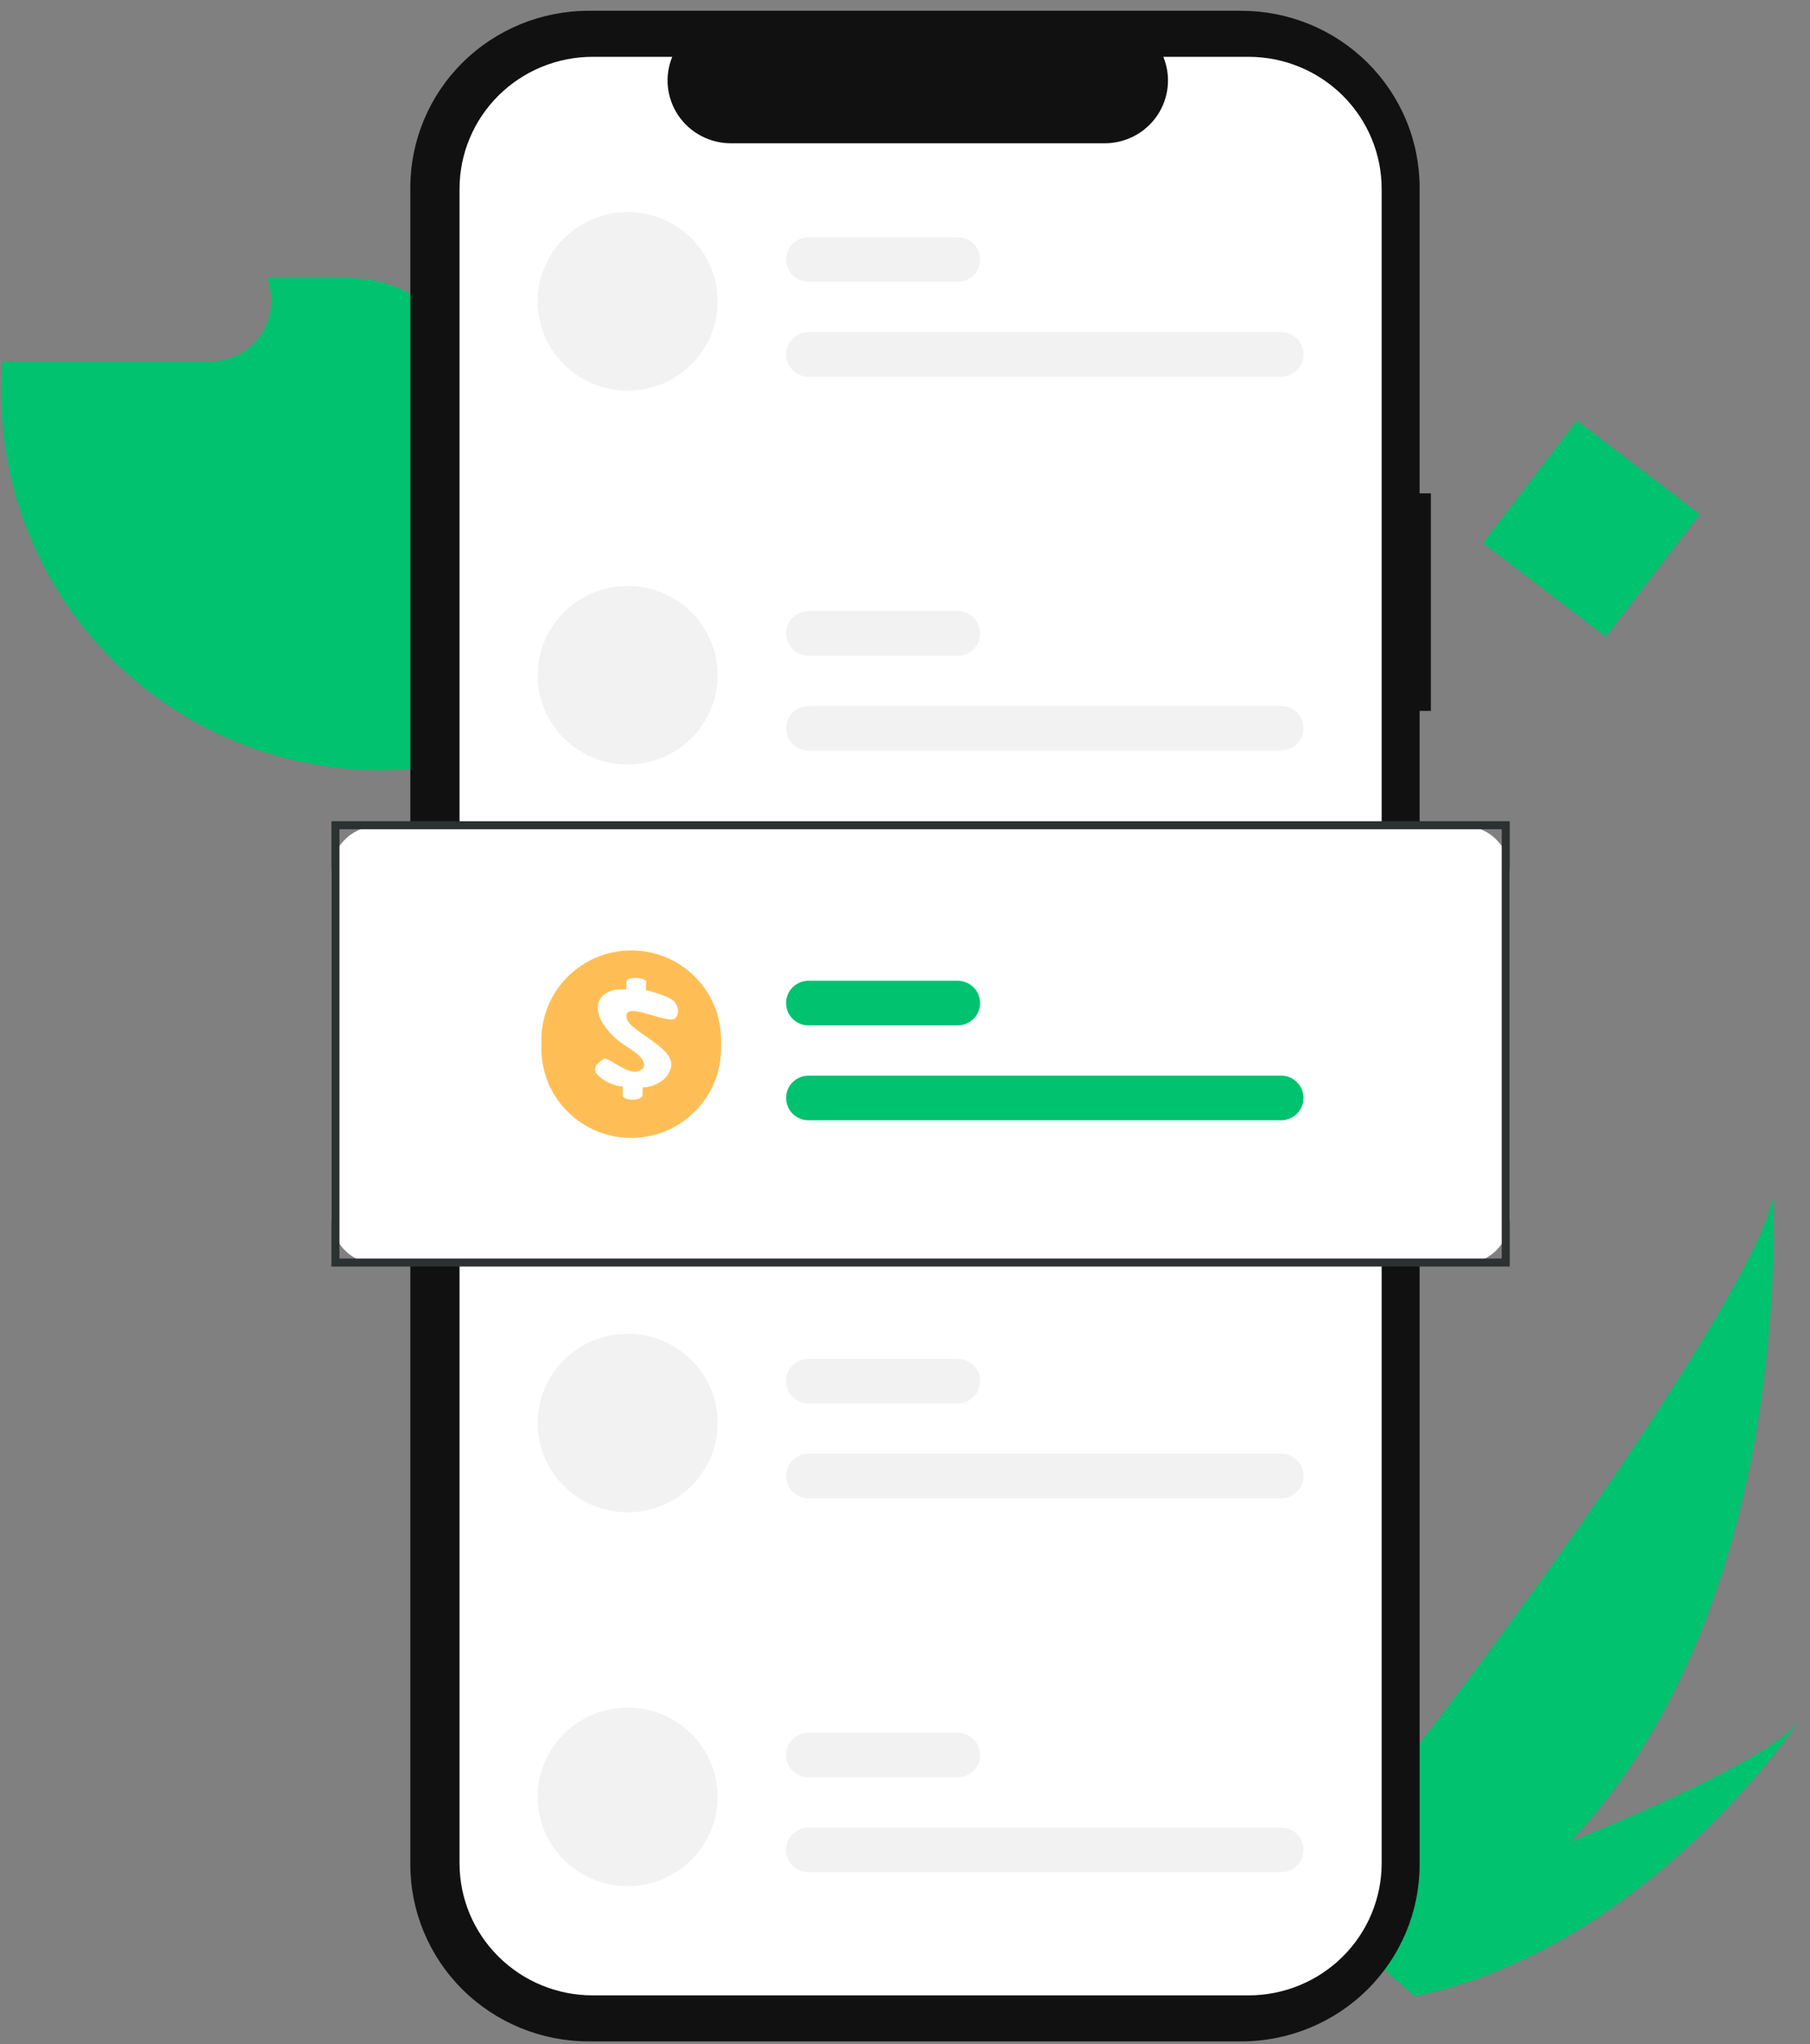 <svg width="163" height="184" viewBox="0 0 163 184" fill="none" xmlns="http://www.w3.org/2000/svg">
<rect x="0" y="0" width="163" height="184" fill="#808080" stroke="none"/>
<path d="M141.406 165.792C136.931 170.571 131.803 174.696 126.173 178.048C126.044 178.127 125.913 178.201 125.781 178.278L116.667 170.234C116.763 170.146 116.869 170.046 116.983 169.937C123.774 163.506 157.485 118.547 159.731 107.598C159.576 108.51 161.758 144.28 141.406 165.792Z" fill="#00C26F"/>
<path d="M127.932 179.599C127.759 179.64 127.584 179.679 127.408 179.714L120.571 173.679C120.704 173.632 120.861 173.577 121.039 173.516C123.973 172.48 132.71 169.353 141.405 165.791C150.748 161.962 160.046 157.636 162.046 154.865C161.617 155.509 148.403 175.034 127.932 179.599Z" fill="#00C26F"/>
<path d="M42.93 36.517V68.213C37.88 69.538 32.592 69.69 27.474 68.657C22.355 67.625 17.543 65.435 13.406 62.256C9.27 59.078 5.919 54.995 3.613 50.323C1.307 45.65 0.106 40.513 0.103 35.305C0.103 34.375 0.14 33.456 0.215 32.545H18.953C19.852 32.546 20.736 32.327 21.529 31.906C22.323 31.485 23 30.876 23.501 30.132C24.002 29.389 24.312 28.534 24.404 27.642C24.495 26.751 24.366 25.851 24.026 25.022H31.399C32.913 25.021 34.413 25.318 35.812 25.895C37.211 26.473 38.482 27.32 39.553 28.387C40.623 29.454 41.473 30.722 42.052 32.117C42.632 33.512 42.93 35.007 42.93 36.517Z" fill="#00C26F"/>
<path d="M128.857 44.408H127.844V16.895C127.844 14.803 127.429 12.733 126.622 10.801C125.815 8.869 124.632 7.113 123.141 5.635C121.65 4.156 119.88 2.983 117.932 2.183C115.983 1.383 113.896 0.971 111.787 0.971H53.009C48.751 0.971 44.666 2.648 41.655 5.635C38.644 8.621 36.952 12.671 36.952 16.895V167.835C36.952 172.058 38.644 176.108 41.655 179.095C44.666 182.081 48.751 183.759 53.009 183.759H111.787C116.045 183.759 120.13 182.081 123.141 179.095C126.152 176.108 127.844 172.058 127.844 167.835V63.992H128.857L128.857 44.408Z" fill="#111111"/>
<path d="M124.426 17.006V167.724C124.426 170.878 123.162 173.903 120.914 176.133C118.665 178.364 115.615 179.617 112.434 179.617H53.374C50.194 179.617 47.144 178.364 44.895 176.133C42.646 173.903 41.383 170.878 41.383 167.724V17.006C41.383 13.852 42.646 10.828 44.895 8.597C47.144 6.367 50.194 5.114 53.374 5.114H60.539C60.187 5.972 60.053 6.903 60.149 7.824C60.245 8.745 60.567 9.629 61.088 10.398C61.609 11.167 62.313 11.797 63.137 12.233C63.961 12.668 64.88 12.897 65.814 12.897H99.488C100.422 12.897 101.341 12.668 102.165 12.233C102.99 11.797 103.693 11.167 104.214 10.398C104.735 9.629 105.058 8.745 105.153 7.824C105.249 6.903 105.115 5.972 104.763 5.114H112.434C115.615 5.114 118.665 6.367 120.914 8.597C123.162 10.828 124.426 13.852 124.426 17.006Z" fill="white"/>
<path d="M56.523 19.093C55.459 19.093 54.405 19.301 53.421 19.705C52.438 20.109 51.545 20.701 50.792 21.448C50.04 22.194 49.443 23.08 49.035 24.055C48.628 25.03 48.419 26.075 48.419 27.131C48.419 28.186 48.628 29.231 49.035 30.206C49.443 31.181 50.04 32.067 50.792 32.814C51.545 33.56 52.438 34.152 53.421 34.556C54.405 34.96 55.458 35.168 56.523 35.168H56.523C58.672 35.168 60.733 34.321 62.253 32.814C63.773 31.306 64.627 29.262 64.627 27.131C64.627 24.999 63.773 22.955 62.253 21.448C60.733 19.94 58.672 19.093 56.523 19.093Z" fill="#F2F2F2"/>
<path d="M115.364 33.911H72.817C72.28 33.911 71.764 33.7 71.384 33.323C71.004 32.946 70.791 32.435 70.791 31.902C70.791 31.369 71.004 30.858 71.384 30.481C71.764 30.105 72.28 29.893 72.817 29.893H115.364C115.902 29.893 116.417 30.105 116.797 30.481C117.177 30.858 117.39 31.369 117.39 31.902C117.39 32.435 117.177 32.946 116.797 33.323C116.417 33.7 115.902 33.911 115.364 33.911Z" fill="#F2F2F2"/>
<path d="M86.24 25.372H72.817C72.28 25.372 71.764 25.16 71.384 24.783C71.004 24.407 70.791 23.895 70.791 23.363C70.791 22.83 71.004 22.319 71.384 21.942C71.764 21.565 72.28 21.353 72.817 21.353H86.24C86.777 21.353 87.292 21.565 87.672 21.942C88.052 22.319 88.266 22.83 88.266 23.363C88.266 23.895 88.052 24.407 87.672 24.783C87.292 25.16 86.777 25.372 86.24 25.372Z" fill="#F2F2F2"/>
<path d="M56.523 52.748C55.459 52.748 54.405 52.955 53.421 53.359C52.438 53.763 51.545 54.355 50.792 55.102C50.04 55.848 49.443 56.734 49.035 57.709C48.628 58.684 48.419 59.729 48.419 60.785C48.419 61.84 48.628 62.885 49.035 63.86C49.443 64.835 50.04 65.721 50.792 66.468C51.545 67.214 52.438 67.806 53.421 68.21C54.405 68.614 55.458 68.822 56.523 68.822H56.523C58.672 68.822 60.733 67.975 62.253 66.468C63.773 64.96 64.627 62.916 64.627 60.785C64.627 58.653 63.773 56.609 62.253 55.102C60.733 53.594 58.672 52.748 56.523 52.748Z" fill="#F2F2F2"/>
<path d="M115.364 67.564H72.817C72.28 67.564 71.764 67.353 71.384 66.976C71.004 66.599 70.791 66.088 70.791 65.555C70.791 65.022 71.004 64.511 71.384 64.134C71.764 63.758 72.28 63.546 72.817 63.546H115.364C115.902 63.546 116.417 63.758 116.797 64.134C117.177 64.511 117.39 65.022 117.39 65.555C117.39 66.088 117.177 66.599 116.797 66.976C116.417 67.353 115.902 67.564 115.364 67.564Z" fill="#F2F2F2"/>
<path d="M86.239 59.026H72.817C72.279 59.026 71.764 58.815 71.384 58.438C71.004 58.061 70.79 57.55 70.79 57.017C70.79 56.484 71.004 55.973 71.384 55.596C71.764 55.219 72.279 55.008 72.817 55.008H86.239C86.777 55.008 87.292 55.219 87.672 55.596C88.052 55.973 88.265 56.484 88.265 57.017C88.265 57.55 88.052 58.061 87.672 58.438C87.292 58.815 86.777 59.026 86.239 59.026Z" fill="#F2F2F2"/>
<path d="M56.523 120.057C54.373 120.057 52.312 120.903 50.792 122.411C49.272 123.918 48.419 125.962 48.419 128.094C48.418 130.225 49.272 132.27 50.792 133.777C52.312 135.284 54.373 136.131 56.523 136.131H56.523C58.672 136.131 60.733 135.284 62.253 133.777C63.773 132.27 64.627 130.225 64.627 128.094C64.627 125.962 63.773 123.918 62.253 122.411C60.733 120.903 58.672 120.057 56.523 120.057Z" fill="#F2F2F2"/>
<path d="M115.364 134.875H72.817C72.28 134.875 71.764 134.664 71.384 134.287C71.004 133.91 70.791 133.399 70.791 132.866C70.791 132.333 71.004 131.822 71.384 131.445C71.764 131.068 72.28 130.857 72.817 130.857H115.364C115.902 130.857 116.417 131.068 116.797 131.445C117.177 131.822 117.39 132.333 117.39 132.866C117.39 133.399 117.177 133.91 116.797 134.287C116.417 134.664 115.902 134.875 115.364 134.875Z" fill="#F2F2F2"/>
<path d="M86.24 126.335H72.817C72.28 126.335 71.764 126.124 71.384 125.747C71.004 125.37 70.791 124.859 70.791 124.326C70.791 123.793 71.004 123.282 71.384 122.905C71.764 122.529 72.28 122.317 72.817 122.317H86.24C86.777 122.317 87.292 122.529 87.672 122.905C88.052 123.282 88.266 123.793 88.266 124.326C88.266 124.859 88.052 125.37 87.672 125.747C87.292 126.124 86.777 126.335 86.24 126.335Z" fill="#F2F2F2"/>
<path d="M56.523 153.713C55.459 153.713 54.405 153.921 53.421 154.324C52.438 154.728 51.545 155.32 50.792 156.067C50.04 156.813 49.443 157.699 49.035 158.674C48.628 159.649 48.419 160.694 48.419 161.75C48.419 162.805 48.628 163.85 49.035 164.825C49.443 165.8 50.04 166.686 50.792 167.433C51.545 168.179 52.438 168.771 53.421 169.175C54.405 169.579 55.458 169.787 56.523 169.787H56.523C58.672 169.787 60.733 168.94 62.253 167.433C63.773 165.926 64.627 163.881 64.627 161.75C64.627 159.618 63.773 157.574 62.253 156.067C60.733 154.559 58.672 153.713 56.523 153.713Z" fill="#F2F2F2"/>
<path d="M115.364 168.531H72.817C72.28 168.531 71.764 168.32 71.384 167.943C71.004 167.566 70.791 167.055 70.791 166.522C70.791 165.989 71.004 165.478 71.384 165.101C71.764 164.724 72.28 164.513 72.817 164.513H115.364C115.902 164.513 116.417 164.724 116.797 165.101C117.177 165.478 117.39 165.989 117.39 166.522C117.39 167.055 117.177 167.566 116.797 167.943C116.417 168.32 115.902 168.531 115.364 168.531Z" fill="#F2F2F2"/>
<path d="M86.24 159.99H72.817C72.28 159.99 71.764 159.779 71.384 159.402C71.004 159.025 70.791 158.514 70.791 157.981C70.791 157.448 71.004 156.937 71.384 156.56C71.764 156.184 72.28 155.972 72.817 155.972H86.24C86.777 155.972 87.292 156.184 87.672 156.56C88.052 156.937 88.266 157.448 88.266 157.981C88.266 158.514 88.052 159.025 87.672 159.402C87.292 159.779 86.777 159.99 86.24 159.99Z" fill="#F2F2F2"/>
<path d="M131.783 113.778H34.026C32.918 113.777 31.856 113.34 31.073 112.563C30.289 111.786 29.848 110.733 29.847 109.634V78.491C29.848 77.392 30.289 76.338 31.073 75.562C31.856 74.785 32.918 74.348 34.026 74.346H131.783C132.891 74.348 133.953 74.785 134.737 75.562C135.52 76.338 135.961 77.392 135.962 78.491V109.634C135.961 110.733 135.52 111.786 134.737 112.563C133.953 113.34 132.891 113.777 131.783 113.778Z" fill="white"/>
<ellipse cx="8.087" cy="8.035" rx="8.087" ry="8.035" transform="matrix(1 0 -0.001 1 48.767 86.36)" fill="#FFBE55"/>
<path d="M56.092 98.62C54.831 98.509 53.577 97.591 53.578 97.11C53.578 96.64 53.963 96.418 54.341 96.133C54.719 95.849 56.442 97.576 57.473 97.229C58.505 96.881 57.885 95.959 56.958 95.36C55.865 94.653 55.077 94.128 54.344 93.002C53.949 92.447 53.318 90.887 54.627 90.194C55.037 89.977 55.193 89.84 56.399 89.877L56.425 89.056C56.704 88.739 57.868 88.754 58.191 89.11L58.164 89.93C58.905 90.108 60.668 90.604 60.841 91.137C61.048 91.356 61.203 91.994 60.84 92.432C60.238 93.158 56.103 90.729 56.429 92.432C56.696 93.827 61.603 95.267 60.211 97.399C59.917 98.117 58.667 98.733 57.884 98.675L57.858 99.476C57.468 99.933 56.331 99.864 56.09 99.501L56.092 98.62Z" fill="white"/>
<path d="M115.363 100.844H72.816C72.279 100.844 71.763 100.632 71.383 100.255C71.004 99.878 70.79 99.367 70.79 98.835C70.79 98.302 71.004 97.79 71.383 97.414C71.763 97.037 72.279 96.825 72.816 96.825H115.363C115.901 96.825 116.416 97.037 116.796 97.414C117.176 97.79 117.389 98.302 117.389 98.835C117.389 99.367 117.176 99.878 116.796 100.255C116.416 100.632 115.901 100.844 115.363 100.844Z" fill="#00C26F"/>
<path d="M86.239 92.303H72.816C72.279 92.303 71.763 92.092 71.383 91.715C71.004 91.338 70.79 90.827 70.79 90.294C70.79 89.761 71.004 89.25 71.383 88.873C71.763 88.497 72.279 88.285 72.816 88.285H86.239C86.776 88.285 87.291 88.497 87.671 88.873C88.051 89.25 88.265 89.761 88.265 90.294C88.265 90.827 88.051 91.338 87.671 91.715C87.291 92.092 86.776 92.303 86.239 92.303Z" fill="#00C26F"/>
<rect x="30.207" y="74.285" width="105.393" height="39.364" stroke="#2C3131" stroke-width="0.722"/>
<ellipse cx="8.087" cy="8.035" rx="8.087" ry="8.035" transform="matrix(1 0 -0.001 1 48.766 85.558)" fill="#FFBE55"/>
<path d="M56.09 97.818C54.83 97.707 53.576 96.789 53.577 96.308C53.577 95.838 53.962 95.615 54.34 95.331C54.718 95.046 56.441 96.774 57.472 96.426C58.504 96.079 57.884 95.157 56.957 94.558C55.864 93.851 55.076 93.326 54.343 92.2C53.948 91.645 53.317 90.085 54.626 89.392C55.036 89.175 55.192 89.038 56.398 89.075L56.424 88.254C56.703 87.937 57.867 87.952 58.19 88.307L58.163 89.128C58.904 89.306 60.667 89.802 60.84 90.335C61.047 90.554 61.202 91.192 60.839 91.629C60.237 92.355 56.102 89.927 56.428 91.629C56.695 93.025 61.602 94.465 60.21 96.597C59.916 97.315 58.666 97.931 57.883 97.873L57.858 98.674C57.467 99.13 56.33 99.062 56.09 98.698L56.09 97.818Z" fill="white"/>
<path d="M153.073 46.287L142.01 37.849L133.55 48.881L144.612 57.319L153.073 46.287Z" fill="#00C26F"/>
</svg>
